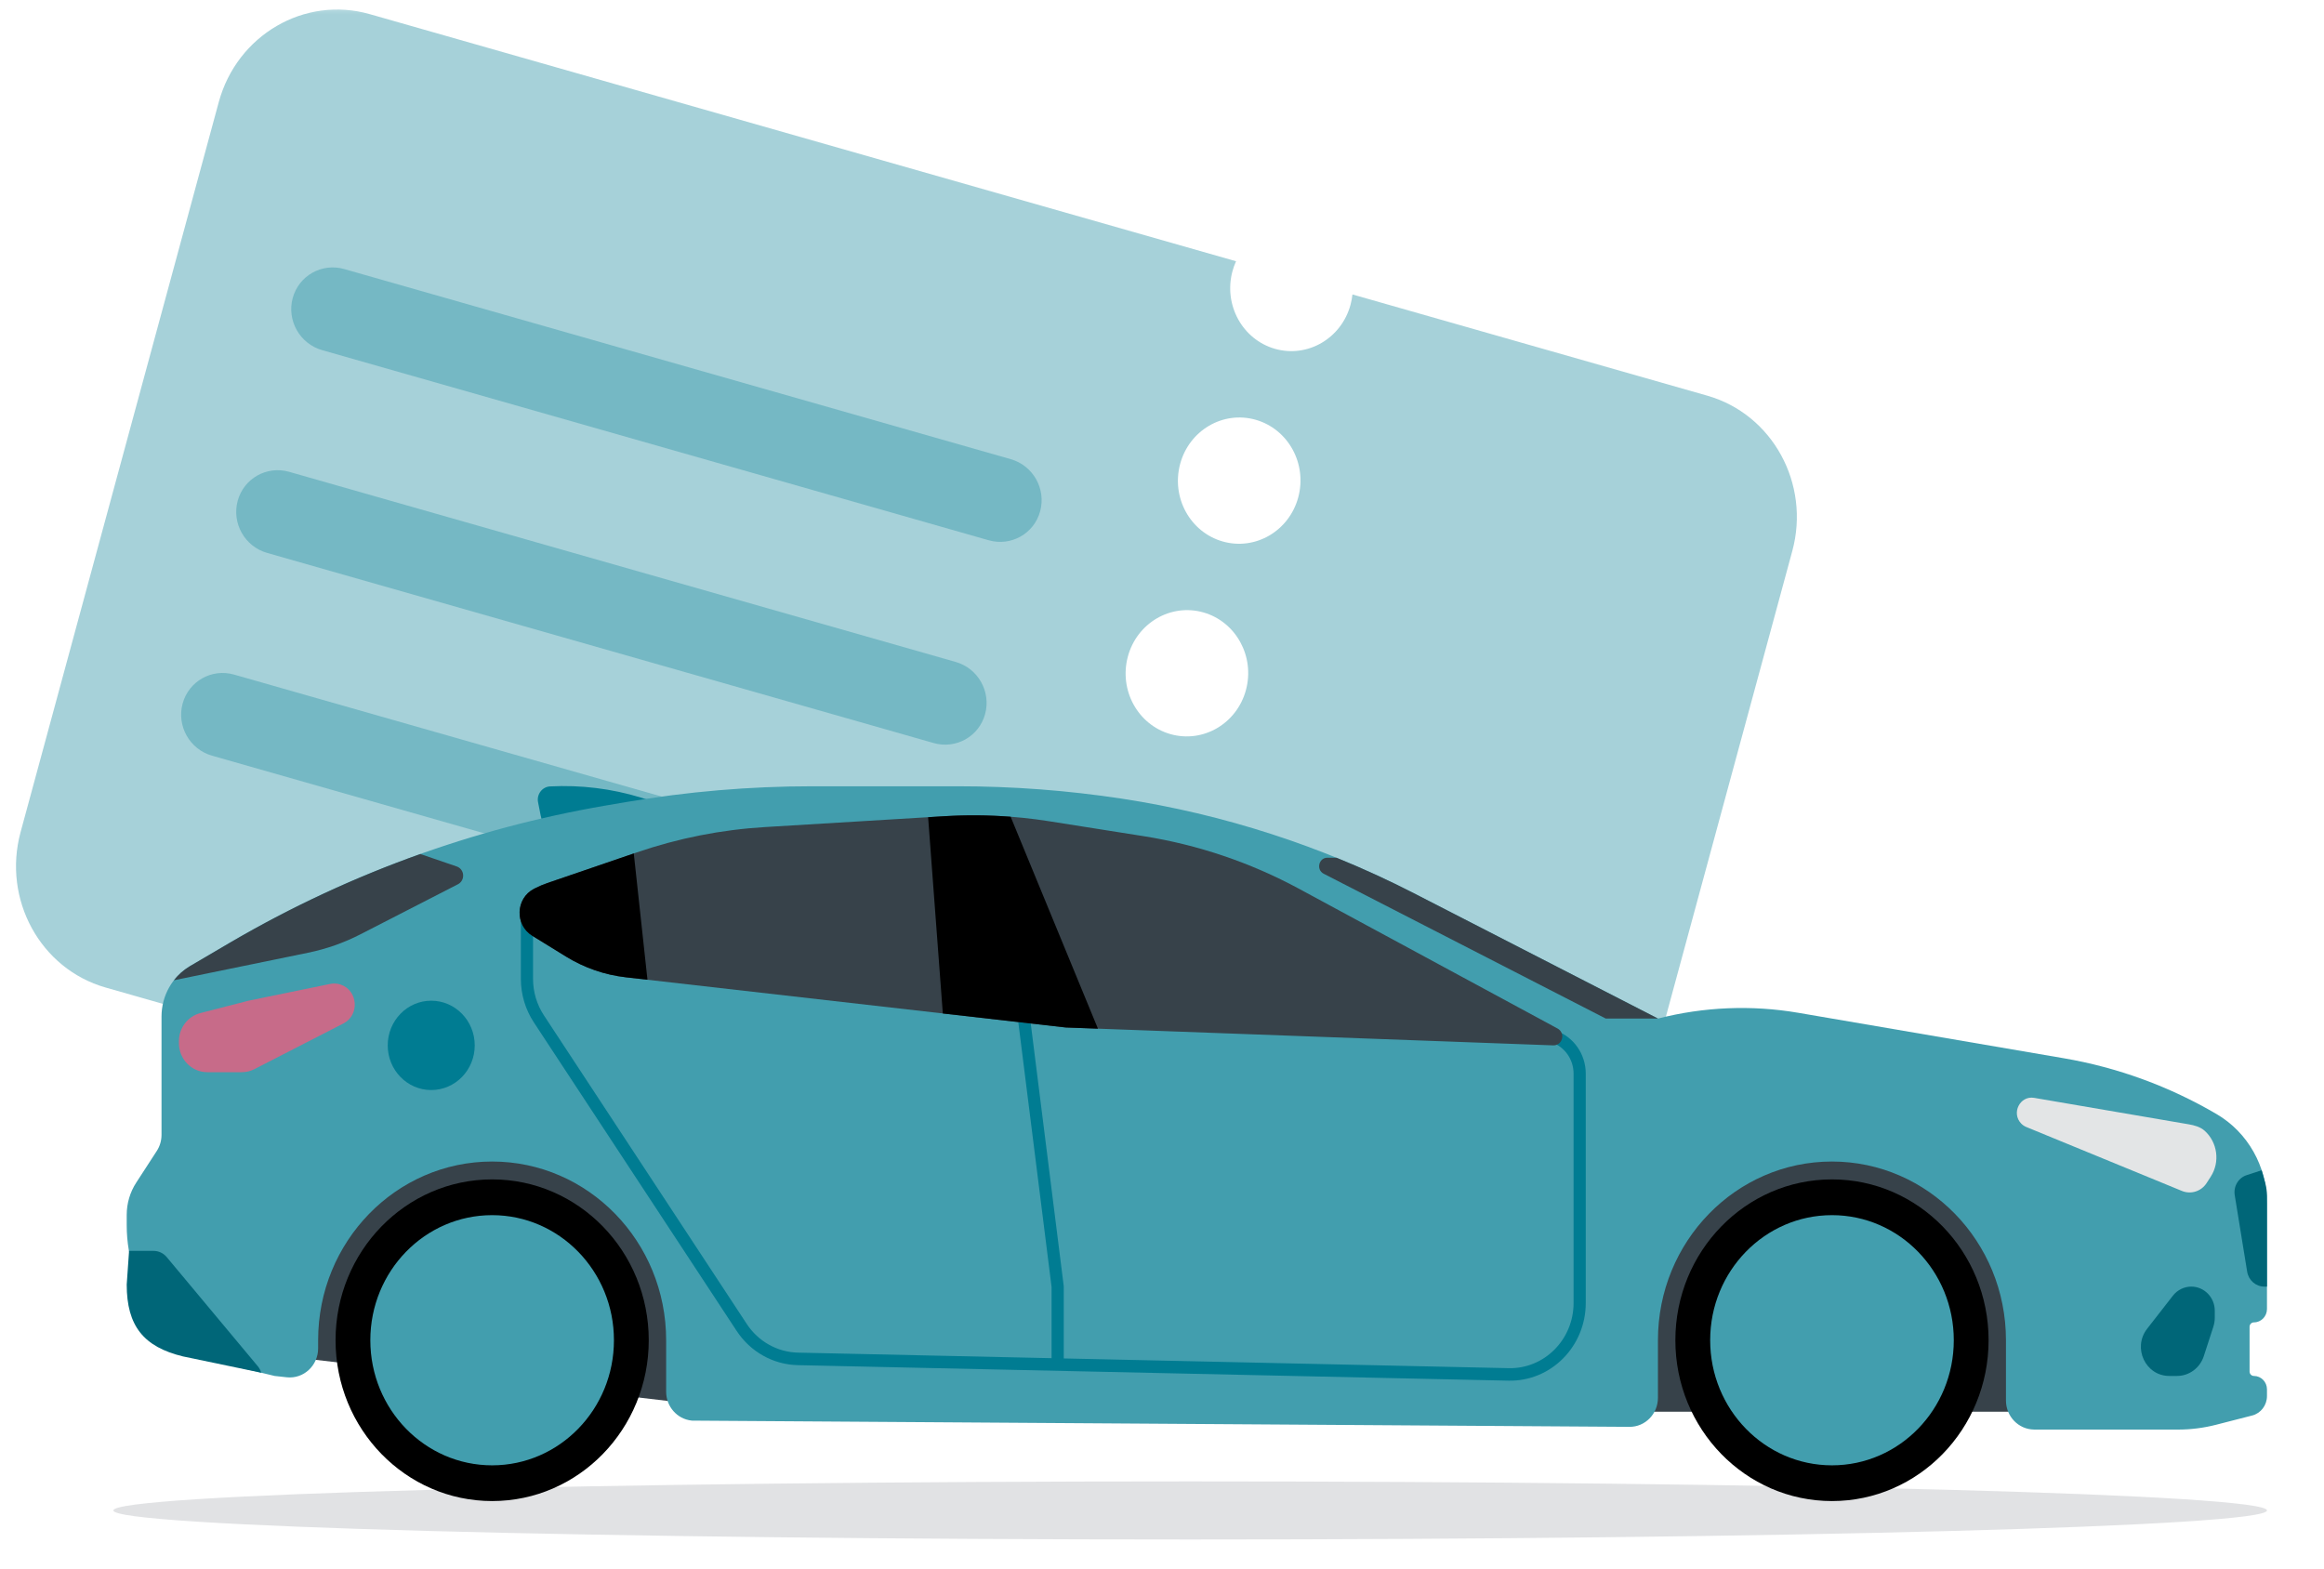 <svg width="80" height="54" viewBox="0 0 80 54" fill="none" xmlns="http://www.w3.org/2000/svg">
<mask id="mask0_4940_3250" style="mask-type:luminance" maskUnits="userSpaceOnUse" x="0" y="0" width="80" height="54">
<path d="M79.012 0H0V54H79.012V0Z" fill="white"/>
</mask>
<g mask="url(#mask0_4940_3250)">
<path fill-rule="evenodd" clip-rule="evenodd" d="M33.425 42.495C33.739 41.339 34.904 40.661 36.025 40.981C37.147 41.301 37.802 42.498 37.488 43.654L49.676 47.131C51.919 47.771 54.247 46.415 54.875 44.101L61.697 18.969C62.325 16.656 61.015 14.262 58.771 13.622L46.556 10.137C46.543 10.256 46.521 10.375 46.489 10.494C46.175 11.651 45.011 12.329 43.889 12.009C42.767 11.689 42.112 10.492 42.426 9.335C42.459 9.216 42.5 9.102 42.549 8.994L12.729 0.487C10.486 -0.153 8.158 1.204 7.53 3.517L0.708 28.649C0.08 30.963 1.39 33.357 3.634 33.997L33.425 42.495ZM37.825 34.349C36.704 34.029 35.54 34.707 35.226 35.863C34.912 37.02 35.567 38.217 36.688 38.537C37.81 38.857 38.974 38.179 39.288 37.022C39.602 35.866 38.947 34.669 37.825 34.349ZM37.026 29.231C37.34 28.075 38.504 27.396 39.626 27.716C40.748 28.037 41.402 29.234 41.089 30.39C40.775 31.547 39.611 32.225 38.489 31.905C37.367 31.585 36.712 30.388 37.026 29.231ZM41.426 21.084C40.304 20.764 39.14 21.443 38.826 22.599C38.512 23.756 39.167 24.953 40.289 25.273C41.411 25.593 42.575 24.915 42.889 23.758C43.203 22.602 42.548 21.404 41.426 21.084ZM40.626 15.967C40.94 14.81 42.104 14.132 43.226 14.452C44.348 14.772 45.003 15.969 44.689 17.126C44.375 18.283 43.211 18.961 42.089 18.641C40.967 18.321 40.312 17.124 40.626 15.967Z" fill="#A6D1D9"/>
<path d="M7.299 26.016L30.246 32.562C31.014 32.782 31.807 32.334 32.016 31.563C32.225 30.792 31.772 29.989 31.004 29.77L8.057 23.224C7.288 23.005 6.496 23.452 6.286 24.223C6.077 24.994 6.53 25.797 7.299 26.016Z" fill="#75B8C4"/>
<path d="M9.194 19.035L32.141 25.581C32.91 25.8 33.702 25.353 33.911 24.582C34.121 23.811 33.667 23.008 32.899 22.789L9.952 16.243C9.184 16.024 8.391 16.471 8.182 17.242C7.973 18.013 8.426 18.816 9.194 19.035Z" fill="#75B8C4"/>
<path d="M11.089 12.054L34.036 18.6C34.804 18.819 35.597 18.372 35.806 17.601C36.015 16.83 35.562 16.027 34.794 15.808L11.847 9.262C11.078 9.043 10.286 9.49 10.076 10.261C9.867 11.032 10.32 11.835 11.089 12.054Z" fill="#75B8C4"/>
<path d="M3.902 52C3.902 52.552 20.498 53 40.97 53C61.442 53 78.037 52.552 78.037 52C78.037 51.447 61.442 51 40.97 51C20.498 51 3.902 51.447 3.902 52Z" fill="#37424A" fill-opacity="0.15"/>
<path d="M10.352 46.755L23.53 48.293V39.373H10.352V46.755Z" fill="#37424A"/>
<path d="M56.474 48.601H69.651V39.373H56.474V48.601Z" fill="#37424A"/>
<path d="M22.069 27.46L23.266 27.826L19.114 29.155L18.786 28.552C18.703 28.4 18.644 28.236 18.61 28.065L18.522 27.619C18.468 27.347 18.663 27.088 18.934 27.074C19.993 27.019 21.053 27.149 22.069 27.46Z" fill="#007C92"/>
<path d="M77.526 48.732C77.826 48.655 78.037 48.379 78.037 48.062V47.831C78.037 47.577 77.836 47.37 77.588 47.37C77.505 47.37 77.438 47.302 77.438 47.217V45.678C77.438 45.594 77.505 45.525 77.588 45.525C77.836 45.525 78.037 45.319 78.037 45.064V41.419C78.037 40.153 77.376 38.985 76.305 38.356C74.677 37.401 72.897 36.75 71.047 36.433L61.905 34.868C60.298 34.593 58.653 34.661 57.073 35.066L48.669 30.751C45.507 29.127 42.112 28.028 38.613 27.495C36.746 27.211 34.861 27.069 32.974 27.069H27.963C25.81 27.069 23.66 27.252 21.537 27.615L20.84 27.734C16.28 28.515 11.892 30.12 7.88 32.474L6.542 33.26C5.935 33.616 5.56 34.278 5.56 34.996V39.071C5.56 39.268 5.503 39.46 5.397 39.624L4.689 40.715C4.476 41.043 4.362 41.429 4.362 41.823V42.182C4.362 44.501 5.918 46.516 8.121 47.048L9.454 47.37L9.874 47.416C10.45 47.477 10.951 47.014 10.951 46.421C10.951 46.329 10.951 46.235 10.951 46.14C10.951 42.742 13.633 39.988 16.941 39.988C20.249 39.988 22.931 42.742 22.931 46.14V47.911C22.931 48.423 23.308 48.853 23.805 48.906L23.829 48.908L56.091 49.122C56.632 49.126 57.072 48.677 57.072 48.122V46.14C57.072 42.742 59.754 39.988 63.062 39.988C66.37 39.988 69.052 42.742 69.052 46.14V48.215C69.052 48.764 69.485 49.211 70.021 49.215L70.25 49.216H74.976C75.418 49.216 75.858 49.16 76.286 49.05L77.526 48.732Z" fill="#429EAE"/>
<path fill-rule="evenodd" clip-rule="evenodd" d="M35.004 34.798L33.509 28.349L33.917 28.25L35.417 34.72L36.618 44.281V46.767L51.935 47.102C53.161 47.129 54.168 46.116 54.168 44.857V36.962C54.168 36.474 53.864 36.04 53.413 35.886L53.545 35.477C54.168 35.691 54.587 36.288 54.587 36.962V44.857C54.587 46.357 53.387 47.564 51.926 47.532L27.462 46.998C26.616 46.979 25.831 46.54 25.358 45.819L18.376 35.196C18.085 34.754 17.93 34.232 17.93 33.699V31.375H18.349V33.699C18.349 34.146 18.479 34.584 18.723 34.955L25.705 45.578C26.102 46.183 26.761 46.552 27.471 46.567L36.199 46.758V44.308L35.004 34.798Z" fill="#007C92"/>
<path d="M32.518 28.099C33.72 28.027 34.926 28.085 36.116 28.273L39.368 28.787C41.239 29.083 43.049 29.696 44.723 30.601L53.619 35.41C53.742 35.476 53.805 35.622 53.769 35.761C53.733 35.9 53.608 35.994 53.468 35.989L36.686 35.373L21.542 33.645C20.814 33.562 20.112 33.319 19.484 32.932L18.322 32.216C17.714 31.841 17.748 30.925 18.382 30.599L18.414 30.583C18.553 30.511 18.698 30.45 18.846 30.399L21.93 29.343C23.352 28.856 24.83 28.564 26.326 28.474L32.518 28.099Z" fill="#37424A"/>
<path d="M63.063 51.677C60.085 51.677 57.672 49.198 57.672 46.14C57.672 43.082 60.085 40.603 63.063 40.603C66.04 40.603 68.454 43.082 68.454 46.14C68.454 49.198 66.04 51.677 63.063 51.677Z" fill="black"/>
<path d="M16.942 51.677C13.964 51.677 11.551 49.198 11.551 46.14C11.551 43.082 13.964 40.603 16.942 40.603C19.919 40.603 22.332 43.082 22.332 46.14C22.332 49.198 19.919 51.677 16.942 51.677Z" fill="black"/>
<path d="M63.063 50.447C60.747 50.447 58.87 48.519 58.87 46.14C58.87 43.762 60.747 41.834 63.063 41.834C65.379 41.834 67.256 43.762 67.256 46.14C67.256 48.519 65.379 50.447 63.063 50.447Z" fill="#429EAE"/>
<path d="M16.941 50.447C14.625 50.447 12.748 48.519 12.748 46.14C12.748 43.762 14.625 41.834 16.941 41.834C19.256 41.834 21.134 43.762 21.134 46.14C21.134 48.519 19.256 50.447 16.941 50.447Z" fill="#429EAE"/>
<path d="M14.844 37.527C14.017 37.527 13.347 36.839 13.347 35.989C13.347 35.14 14.017 34.451 14.844 34.451C15.671 34.451 16.342 35.14 16.342 35.989C16.342 36.839 15.671 37.527 14.844 37.527Z" fill="#007C92"/>
<path d="M6.522 33.272C6.314 33.398 6.133 33.56 5.986 33.748L10.607 32.799C11.233 32.671 11.841 32.457 12.412 32.163L15.764 30.442C16.003 30.319 16.003 29.97 15.764 29.848C15.751 29.841 15.736 29.834 15.722 29.83L14.469 29.401C12.222 30.201 10.046 31.211 7.97 32.422L6.522 33.272Z" fill="#37424A"/>
<path d="M8.761 36.806L11.822 35.235C12.385 34.945 12.326 34.102 11.729 33.897C11.612 33.857 11.486 33.849 11.365 33.874L8.555 34.451L6.898 34.877C6.464 34.988 6.159 35.388 6.159 35.847V35.912C6.159 36.464 6.596 36.912 7.135 36.912H8.324C8.476 36.912 8.626 36.876 8.761 36.806Z" fill="#C76B89"/>
<path d="M69.749 38.798L75.111 41.001C75.42 41.127 75.774 41.015 75.958 40.731L76.097 40.516C76.434 39.998 76.328 39.322 75.894 38.931C75.743 38.795 75.54 38.74 75.339 38.706L70.023 37.796C69.534 37.712 69.227 38.321 69.578 38.682C69.627 38.732 69.685 38.771 69.749 38.798Z" fill="#E3E5E6"/>
<path d="M76.24 45.363V45.124C76.24 44.666 75.878 44.294 75.431 44.294C75.186 44.294 74.953 44.409 74.799 44.606L73.911 45.746C73.401 46.401 73.856 47.37 74.674 47.37H74.938C75.358 47.37 75.731 47.095 75.863 46.686L76.19 45.679C76.223 45.577 76.24 45.47 76.24 45.363Z" fill="#006678"/>
<path d="M57.073 35.066L48.669 30.751C47.798 30.304 46.91 29.896 46.006 29.529H45.692C45.394 29.529 45.299 29.943 45.566 30.08L55.276 35.066H57.073Z" fill="#37424A"/>
<path d="M78.037 44.294V41.158C78.037 40.859 77.934 40.566 77.854 40.288L77.353 40.452C77.061 40.538 76.877 40.836 76.927 41.145L77.355 43.78C77.403 44.077 77.653 44.294 77.946 44.294H78.037Z" fill="#006678"/>
<path d="M4.443 43.064L4.362 44.223C4.362 45.651 4.948 46.371 6.301 46.698L8.993 47.259C8.969 47.178 8.929 47.101 8.873 47.034L5.74 43.279C5.626 43.142 5.46 43.064 5.285 43.064H4.443Z" fill="#006678"/>
<path d="M31.949 28.134L32.517 28.099C33.275 28.054 34.034 28.06 34.79 28.118L37.795 35.414L36.685 35.373L32.455 34.891L31.949 28.134Z" fill="black"/>
<path d="M21.817 29.382L22.288 33.73L21.542 33.645C20.814 33.562 20.112 33.319 19.484 32.932L18.322 32.216C17.714 31.841 17.748 30.925 18.382 30.599L18.414 30.583C18.553 30.511 18.698 30.45 18.846 30.399L21.817 29.382Z" fill="black"/>
</g>
</svg>
